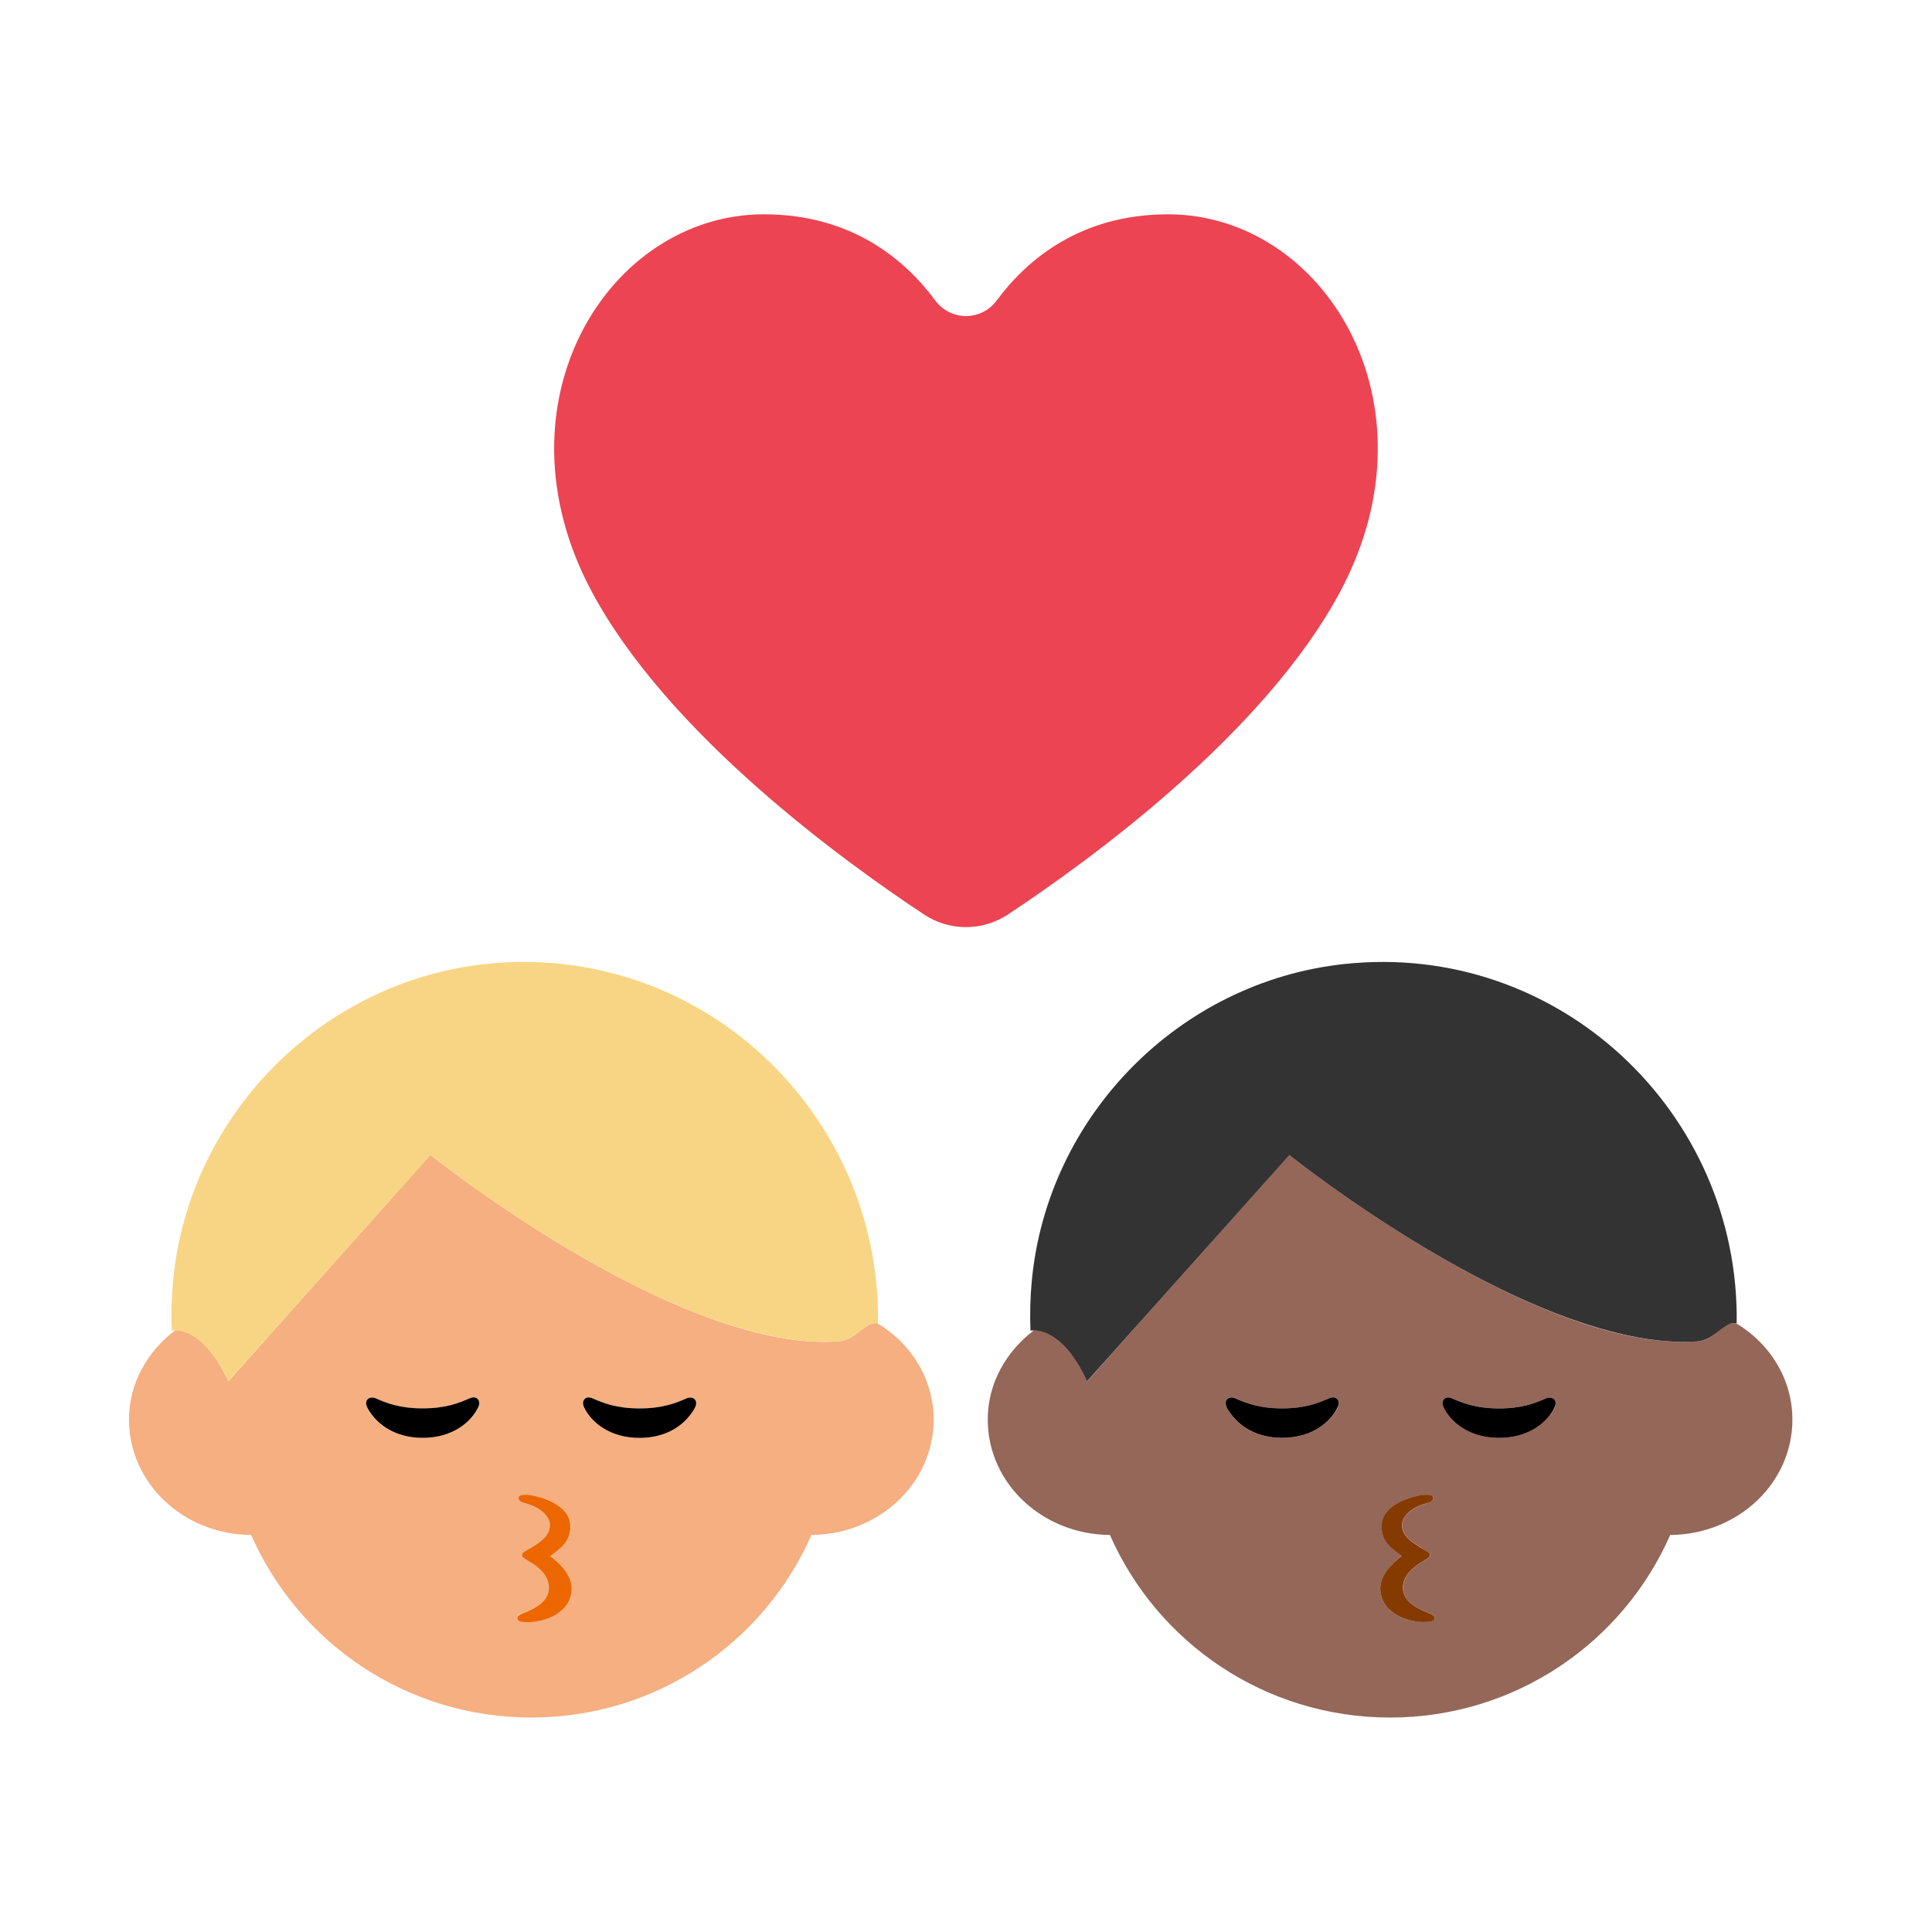 <?xml version="1.0" encoding="UTF-8"?><svg id="Layer_1" xmlns="http://www.w3.org/2000/svg" viewBox="0 0 40 40"><g><g><path d="m19.132,18.934c.527.348,1.208.348,1.735,0,1.674-1.106,5.321-3.748,6.891-6.705,2.071-3.901-.361-7.792-3.575-7.792-1.832,0-2.935.957-3.545,1.781-.321.434-.956.434-1.277,0-.61-.823-1.712-1.781-3.545-1.781-3.214,0-5.647,3.891-3.575,7.792,1.57,2.957,5.218,5.599,6.891,6.705Z" fill="#ec4452"/><g><path d="m35.95,27.4c-.17-.05-.36.18-.58.31-.08.03-.17.06-.24.06-.64.05-1.35-.07-2.07-.28-3.04-.91-6.37-3.58-6.37-3.58l-2.89,3.24-1.29,1.45c-.45-.97-.93-1.06-1.1-1.06-.58.44-.96,1.1-.96,1.85,0,1.32,1.13,2.38,2.53,2.39.98,2.23,3.21,3.78,5.8,3.78s4.82-1.55,5.8-3.78c1.4-.01,2.53-1.07,2.53-2.39,0-.83-.46-1.57-1.16-1.99Zm-8.25,1.74c-.15.3-.53.63-1.15.63-.5,0-.84-.21-1.03-.45-.05-.06-.09-.12-.12-.18-.06-.11-.01-.2.08-.21.03,0,.05,0,.09.02.23.1.5.21.98.21.47,0,.74-.11.98-.21.13-.06.23.04.17.19Zm1.77,4.44c-.24,0-.85-.12-.89-.66-.02-.29.25-.56.44-.71-.19-.14-.43-.29-.41-.64.03-.49.8-.62.9-.62s.17.01.17.07-.08.08-.19.12c-.33.1-.46.29-.46.43,0,.26.25.38.39.47.11.08.18.09.19.16,0,.05-.08.08-.19.15-.12.08-.37.24-.37.53,0,.21.18.38.44.48.16.06.22.09.21.15s-.09.07-.23.07Zm.42-4.44c-.07-.15.03-.25.17-.19.23.1.5.21.98.21.47,0,.74-.11.98-.21.02-.01.04-.01.06-.01.1-.01.16.08.11.2-.04.07-.09.15-.16.22-.19.22-.53.41-.99.41-.62,0-1.01-.33-1.15-.63Z" fill="#956759"/><path d="m22.507,28.598l1.296-1.45,2.891-3.234s3.325,2.669,6.371,3.572c.72.213,1.424.33,2.065.287.074-.005.159-.031.243-.067.221-.124.406-.351.576-.309.002,0,.005-.001.007,0,.064-4.357-3.684-7.915-8.124-7.438-3.414.367-6.148,3.142-6.47,6.561-.033.348-.041.691-.027,1.029,0,0,.029-.004.07-.004.173,0,.657.089,1.102,1.054Z" fill="#333"/><path d="m25.396,29.135c.029.062.075.123.124.184.193.24.53.45,1.026.45.621,0,1.005-.329,1.15-.634.067-.142-.036-.246-.17-.187-.233.102-.506.211-.98.211s-.747-.109-.98-.211c-.032-.014-.061-.018-.087-.015-.085.009-.134.093-.082.201Z"/><path d="m31.037,29.16c-.474,0-.747-.109-.98-.211-.134-.059-.237.045-.17.187.145.306.529.634,1.15.634.466,0,.799-.186.997-.408.065-.073.117-.151.153-.227.056-.118-.008-.203-.107-.197-.02.001-.04,0-.063.011-.233.102-.506.211-.98.211Z"/><path d="m29.494,33.362c-.262-.104-.447-.269-.447-.487,0-.282.254-.449.37-.524.117-.074.192-.102.189-.155-.003-.063-.075-.081-.19-.154-.141-.091-.389-.216-.389-.47,0-.139.132-.335.466-.435.109-.033.185-.055.184-.118s-.066-.073-.17-.073c-.101,0-.872.136-.901.621-.022.355.22.501.414.647-.194.147-.462.411-.442.706.038.536.652.663.889.663.14,0,.225-.012.234-.072s-.051-.088-.208-.15Z" fill="#853a00"/></g></g><rect width="40" height="40" fill="none"/></g><g><g><path d="m18.17,27.4c-.17-.05-.36.18-.58.31-.08.03-.17.06-.24.06-.64.05-1.35-.07-2.06-.28-3.05-.91-6.38-3.58-6.38-3.58l-2.89,3.24-1.29,1.45c-.45-.97-.93-1.06-1.1-1.06-.58.44-.96,1.1-.96,1.85,0,1.32,1.13,2.38,2.53,2.39.98,2.23,3.21,3.78,5.8,3.78s4.82-1.55,5.8-3.78c1.4-.01,2.53-1.07,2.53-2.39,0-.83-.46-1.57-1.16-1.99Zm-8.27,1.74c-.14.3-.53.63-1.15.63-.48,0-.81-.19-1.01-.42-.06-.07-.11-.14-.14-.21-.05-.12.01-.2.1-.2.02,0,.05,0,.07.01.23.1.51.21.98.21s.75-.11.98-.21c.14-.06.24.04.17.19Zm1.05,4.44c-.14,0-.23-.01-.24-.07-.01-.06.05-.09.21-.15.26-.1.45-.27.45-.48,0-.29-.26-.45-.37-.53-.12-.07-.2-.1-.19-.15,0-.07.07-.08.19-.16.14-.09.39-.21.39-.47,0-.14-.14-.33-.47-.43-.11-.04-.19-.06-.18-.12,0-.06.06-.07.17-.07.1,0,.87.13.9.62.02.35-.22.5-.42.64.2.15.46.42.44.71-.03.54-.65.66-.88.66Zm1.14-4.44c-.07-.15.04-.25.17-.19.23.1.51.21.98.21.48,0,.75-.11.98-.21.03-.01.06-.02.08-.01.09,0,.14.08.09.2-.03.06-.08.13-.13.19-.2.24-.53.44-1.02.44-.62,0-1-.33-1.15-.63Z" fill="#f5af80"/><path d="m4.728,28.598l1.296-1.45,2.891-3.234s3.325,2.669,6.371,3.572c.72.213,1.424.33,2.065.287.074-.005.159-.031.243-.067.221-.124.406-.351.576-.309.002,0,.005-.001.007,0,.064-4.357-3.684-7.915-8.124-7.438-3.414.367-6.148,3.142-6.47,6.561-.033.348-.041.691-.027,1.029,0,0,.029-.004.07-.004.173,0,.657.089,1.102,1.054Z" fill="#f8d585"/><path d="m7.601,29.135c.034.071.083.143.143.212.197.228.531.422,1.007.422.621,0,1.005-.329,1.15-.634.067-.142-.036-.246-.17-.187-.233.102-.506.211-.98.211s-.747-.109-.98-.211c-.026-.011-.049-.012-.071-.012-.095,0-.153.084-.099.199Z"/><path d="m13.242,29.16c-.474,0-.747-.109-.98-.211-.134-.059-.237.045-.17.187.145.306.529.634,1.15.634.486,0,.821-.202,1.016-.436.054-.065.102-.132.134-.198.053-.111,0-.196-.091-.2-.024,0-.05,0-.079.013-.233.102-.506.211-.98.211Z"/><path d="m11.393,32.215c.194-.146.436-.292.414-.647-.029-.485-.8-.621-.901-.621-.104,0-.169.01-.17.073,0,.063.075.085.184.118.334.101.466.296.466.435,0,.253-.248.379-.389.47-.115.073-.187.091-.19.154-.002.053.072.081.189.155s.37.242.37.524c0,.218-.185.382-.447.487-.157.062-.218.09-.208.15s.094.072.234.072c.236,0,.851-.127.889-.663.021-.296-.247-.56-.442-.706Z" fill="#ec6700"/></g><rect width="40" height="40" fill="none"/></g></svg>